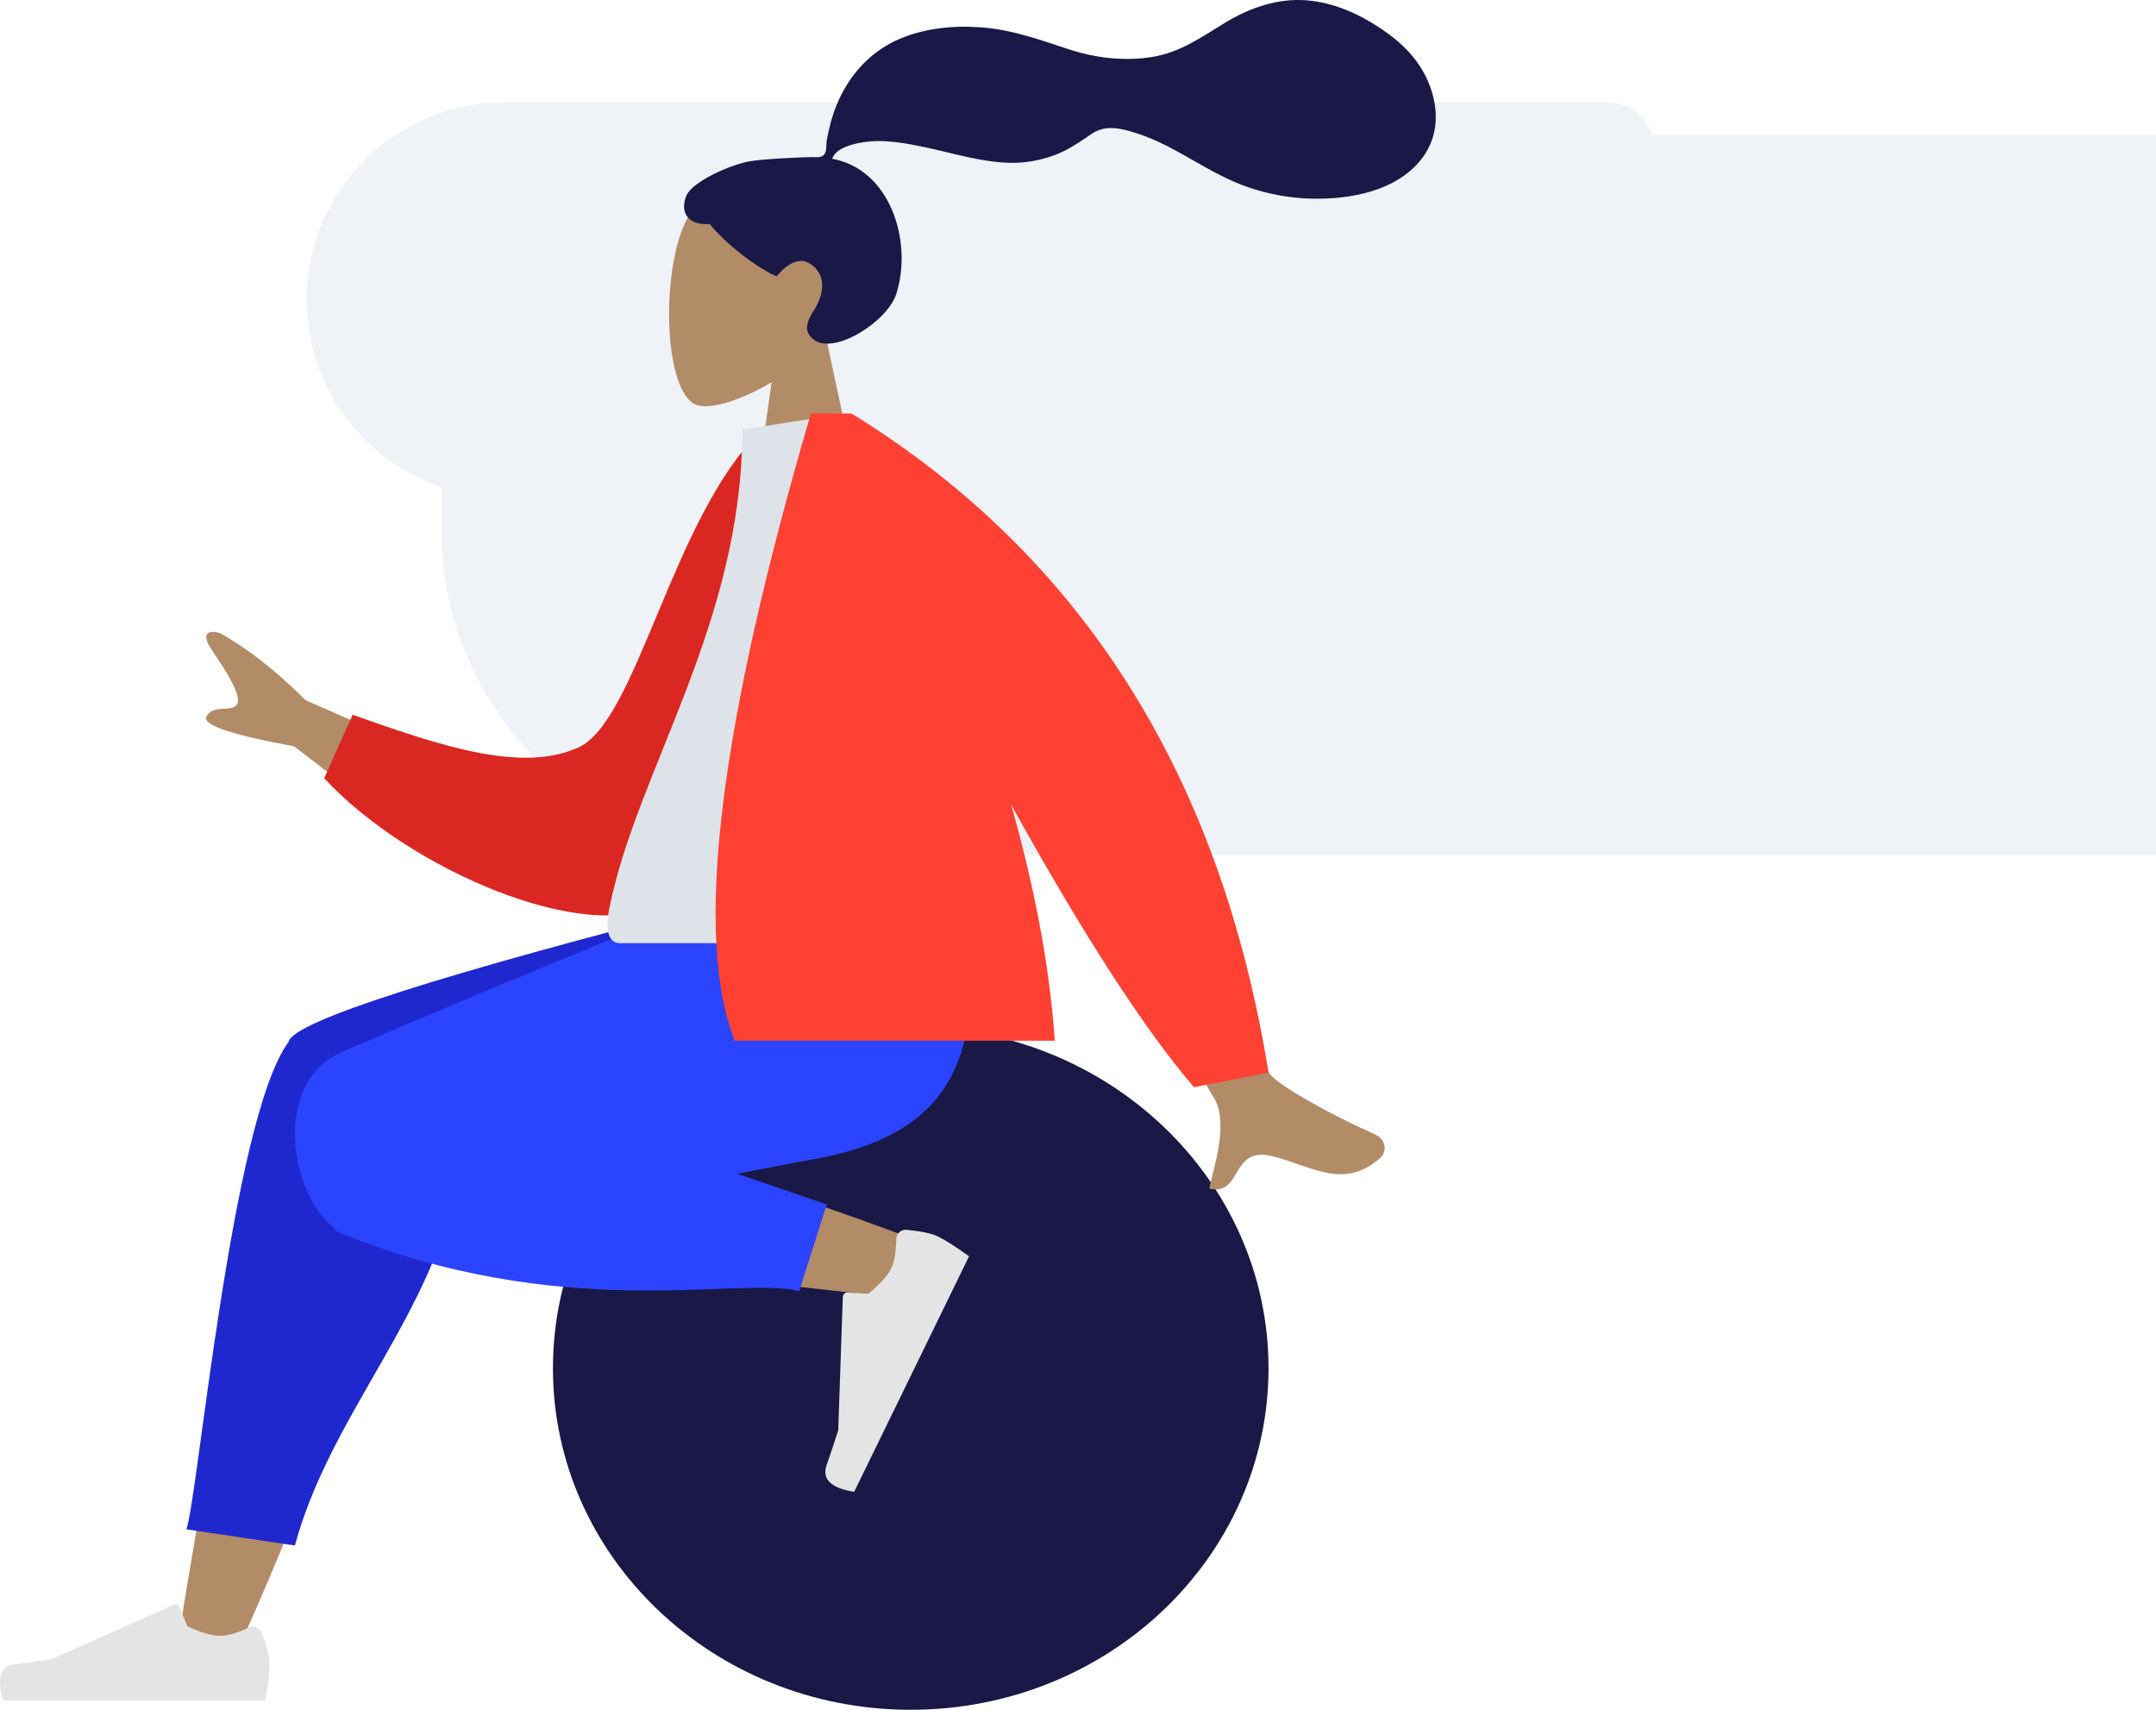 <svg width="464" height="368" viewBox="0 0 464 368" fill="none" xmlns="http://www.w3.org/2000/svg">
<path fill-rule="evenodd" clip-rule="evenodd" d="M108.5 22C85.028 22 66 41.028 66 64.5C66 83.253 78.146 99.169 95 104.811V114C95 152.66 126.34 184 165 184H625V39C625 33.477 620.523 29 615 29H355.542C354.268 24.943 350.478 22 346 22H108.5Z" fill="#E2E8F0" fill-opacity="0.54"/>
<path fill-rule="evenodd" clip-rule="evenodd" d="M177.738 72.49C182.346 67.081 185.464 60.453 184.943 53.026C183.442 31.625 153.651 36.333 147.857 47.134C142.062 57.935 142.75 85.333 150.24 87.263C153.226 88.033 159.589 86.147 166.065 82.244L162 111H186L177.738 72.49Z" fill="#B28B67"/>
<path fill-rule="evenodd" clip-rule="evenodd" d="M161.536 34.685C164.699 34.166 173.216 33.81 174.787 33.81C175.79 33.81 176.878 34.039 177.473 33.118C177.959 32.363 177.781 31.087 177.926 30.211C178.095 29.194 178.335 28.189 178.577 27.187C179.267 24.337 180.31 21.625 181.769 19.079C184.507 14.302 188.519 10.56 193.583 8.383C199.176 5.979 205.504 5.428 211.52 5.916C217.957 6.438 223.784 8.563 229.862 10.562C235.654 12.468 241.72 13.218 247.778 12.288C253.881 11.35 258.493 8.042 263.641 4.902C268.911 1.688 274.934 -0.414 281.165 0.069C286.98 0.52 292.341 2.922 297.15 6.129C301.649 9.131 305.362 12.742 307.458 17.824C309.713 23.291 309.711 29.292 306.003 34.123C300.628 41.127 290.65 42.938 282.349 42.758C277.547 42.654 272.832 41.777 268.299 40.183C262.253 38.056 257.029 34.452 251.373 31.528C248.719 30.156 245.975 29.029 243.099 28.217C240.309 27.429 237.56 27.067 235.034 28.753C232.361 30.537 229.966 32.288 226.908 33.405C223.974 34.476 220.867 35.075 217.742 35.051C211.661 35.004 205.667 33.109 199.761 31.84C194.946 30.806 189.793 29.774 184.883 30.769C182.834 31.184 179.841 32.041 179.101 34.17C191.556 36.427 196.447 51.83 192.936 63.137C191.041 69.24 179.65 76.374 175.221 73.166C172.415 71.133 174.119 68.465 175.221 66.703C177.332 63.33 178.055 58.997 174.148 56.648C170.778 54.622 167.235 59.433 167.168 59.427C166.242 59.354 158.24 54.828 152.726 48.224C147.287 48.547 146.461 44.96 147.76 42.027C149.059 39.094 157.166 35.402 161.536 34.685Z" fill="#191847"/>
<path d="M196 368C153.474 368 119 335.093 119 294.5C119 253.907 153.474 221 196 221C238.526 221 273 253.907 273 294.5C273 335.093 238.526 368 196 368Z" fill="#191847"/>
<path fill-rule="evenodd" clip-rule="evenodd" d="M50.491 356.66C63.304 328.302 72.57 303.608 76.289 290.58C82.658 268.273 87.502 248.643 88.727 241.313C91.647 223.832 66.265 222.814 62.91 231.502C57.832 244.651 48.967 287.853 38.316 353.107L50.491 356.66ZM199.112 267.664C187.356 263.017 146.188 248.475 126.333 244.361C120.627 243.179 115.097 242.081 109.898 241.088C94.444 238.138 86.438 266.017 101.322 268.16C138.389 273.494 190.937 279.003 195.434 279.622C201.737 280.488 206.5 270.584 199.112 267.664Z" fill="#B28B67"/>
<path fill-rule="evenodd" clip-rule="evenodd" d="M100.413 233.416L164 201.047V194H156.438C94.92 209.676 63.485 219.722 62.131 224.138C62.117 224.185 62.103 224.233 62.091 224.281C62.06 224.321 62.03 224.362 62 224.403C49.809 241.17 42.507 323.027 40.111 329.156L63.472 332.641C72.409 299.503 101 276.418 100.241 236.729C100.446 235.565 100.497 234.461 100.413 233.416Z" fill="#1F28CF"/>
<path fill-rule="evenodd" clip-rule="evenodd" d="M158.717 252.64C164.535 251.476 169.893 250.436 174.477 249.632C204.091 244.438 212.726 228.586 207.62 194H153.058C144.145 196.56 97.826 215.985 73.793 226.316C57.887 233.154 62.901 257.804 71.909 264.219C71.958 264.613 72.12 264.88 72.409 265C120.863 285.083 159.195 274.545 172 277.912L177.923 259.228L158.717 252.64Z" fill="#2B44FF"/>
<path fill-rule="evenodd" clip-rule="evenodd" d="M195.092 264.694C198.267 264.997 200.52 265.474 201.853 266.124C203.474 266.915 205.707 268.338 208.553 270.395C207.636 272.275 199.395 289.173 183.828 321.088C178.831 320.282 176.85 318.374 177.888 315.367C178.925 312.359 179.761 309.849 180.397 307.835L181.385 279.15C181.404 278.598 181.867 278.166 182.418 278.185C182.428 278.185 182.437 278.185 182.447 278.186L186.859 278.463C189.367 276.434 191.021 274.598 191.822 272.955C192.473 271.62 192.833 269.514 192.902 266.637L192.902 266.637C192.929 265.532 193.845 264.659 194.95 264.685C194.997 264.686 195.045 264.689 195.092 264.694Z" fill="#E4E4E4"/>
<path fill-rule="evenodd" clip-rule="evenodd" d="M56.322 351.402C57.441 354.388 58 356.623 58 358.106C58 359.909 57.7 362.54 57.099 366C55.007 366 36.206 366 0.697 366C-0.769 361.155 0.077 358.539 3.235 358.152C6.393 357.766 9.016 357.417 11.105 357.106L37.32 345.419C37.824 345.194 38.416 345.421 38.641 345.925C38.644 345.934 38.648 345.942 38.652 345.951L40.337 350.039C43.26 351.403 45.636 352.085 47.463 352.085C48.948 352.085 50.999 351.485 53.615 350.286L53.615 350.285C54.62 349.825 55.807 350.266 56.267 351.27C56.287 351.313 56.305 351.357 56.322 351.402Z" fill="#E4E4E4"/>
<path fill-rule="evenodd" clip-rule="evenodd" d="M102 166.617L65.765 150.704C59.418 144.379 53.289 139.572 47.377 136.282C45.61 135.719 42.59 135.549 45.812 140.255C49.034 144.961 52.211 150.056 50.924 151.705C49.636 153.355 45.907 151.534 44.434 154.216C43.451 156.004 49.738 158.143 63.292 160.633L90.43 181.439L102 166.617ZM248.492 171L228 175.066C248.608 213.471 259.66 233.826 261.155 236.13C264.52 241.315 261.38 250.817 260.221 255.821C267.496 257.515 264.627 246.565 273.833 248.851C282.236 250.938 289.361 256.293 297.196 249.071C298.159 248.183 298.865 245.407 295.58 243.984C287.397 240.437 275.308 233.796 273.348 231.218C270.674 227.702 262.389 207.629 248.492 171Z" fill="#B28B67"/>
<path fill-rule="evenodd" clip-rule="evenodd" d="M172.305 94.332L163.658 92.849C144.823 111.119 137.138 155.012 124.586 160.823C112.719 166.316 95.896 161 75.9 153.823L69.776 167.505C87.945 187.161 126.651 203.767 142.34 194.287C167.423 179.13 173.214 124.994 172.305 94.332Z" fill="#DB2721"/>
<path fill-rule="evenodd" clip-rule="evenodd" d="M210 203C175.328 203 149.824 203 133.489 203C129.992 203 130.651 197.952 131.157 195.404C136.989 166.004 159.759 134.312 159.759 92.461L181.828 89C200.083 118.358 206.395 154.505 210 203Z" fill="#DDE3E9"/>
<path fill-rule="evenodd" clip-rule="evenodd" d="M217.631 173.233C233.229 201.368 246.339 221.623 256.963 234L273 230.859C262.669 166.791 232.753 119.504 183.252 89H179.269L174.514 89C154.701 156.537 149.239 201.537 158.128 224H227C225.91 207.563 222.417 190.181 217.631 173.233H217.631Z" fill="#FF4133"/>
</svg>
